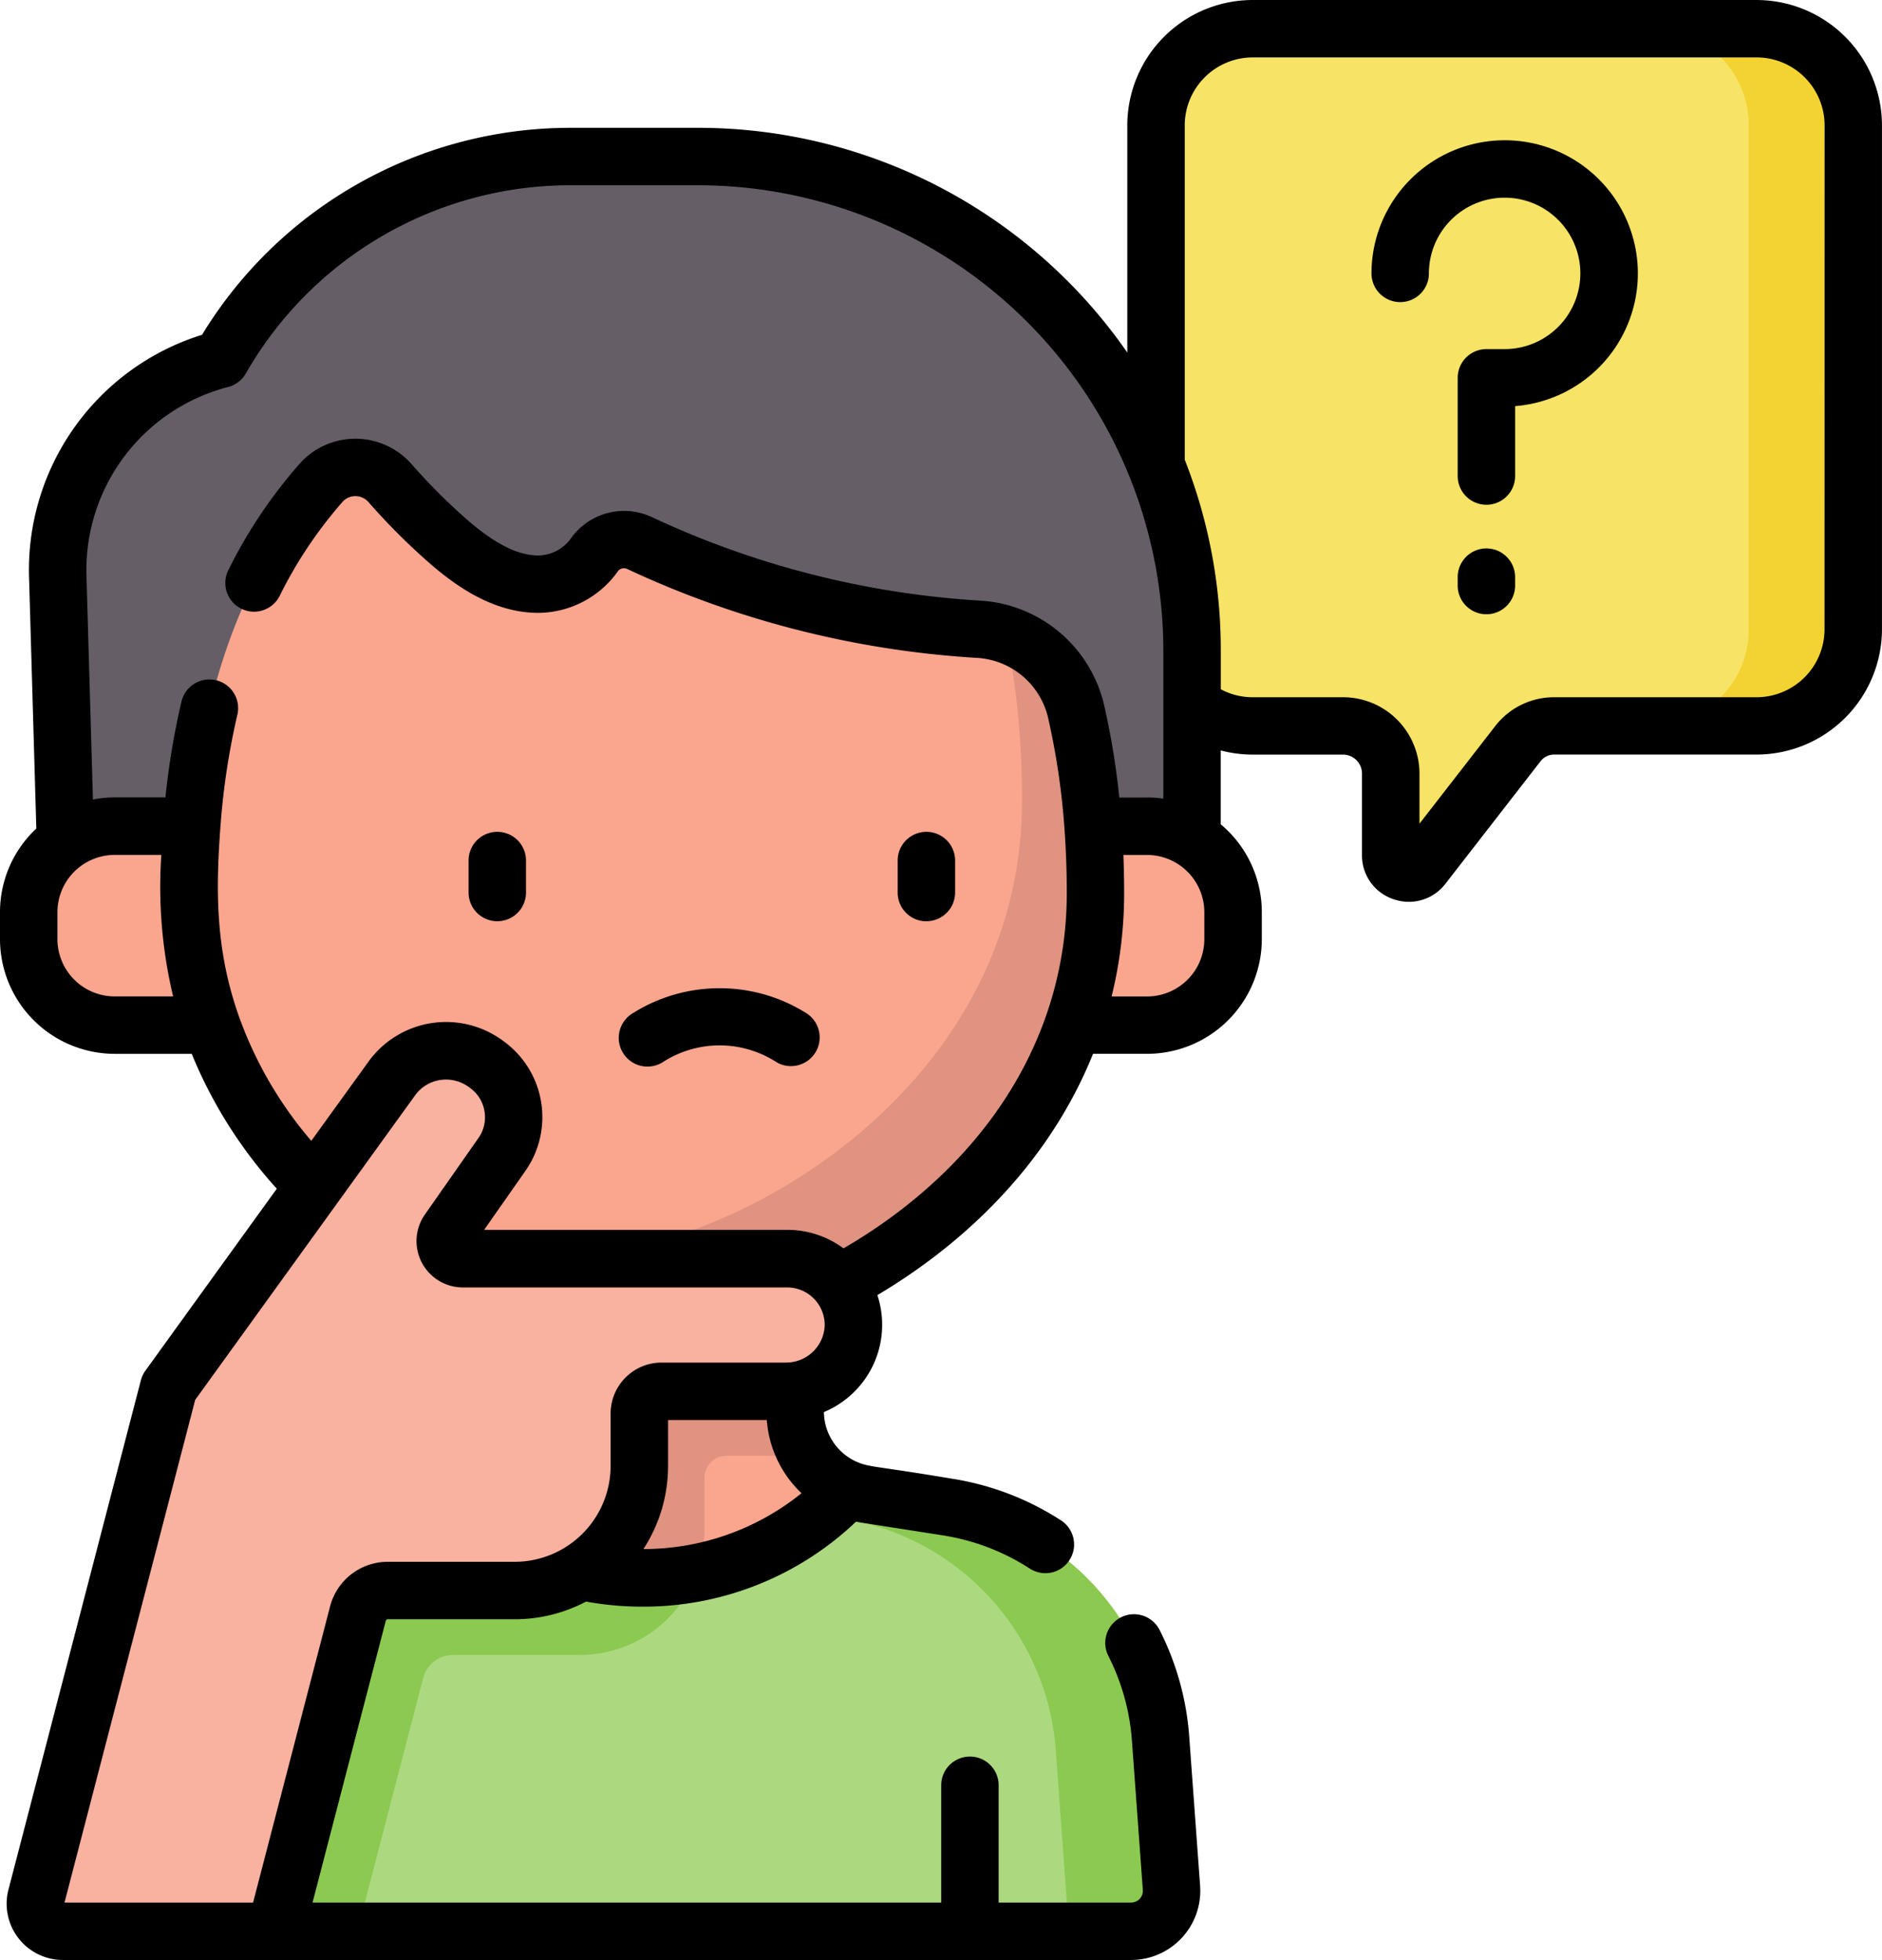 <svg xmlns="http://www.w3.org/2000/svg" width="124" height="129.156" viewBox="0 0 124 129.156">
  <g id="Grupo_12255" data-name="Grupo 12255" transform="translate(-68.351 -37.421)">
    <path id="Trazado_16153" data-name="Trazado 16153" d="M409.856,44.921h-33.2a6.37,6.37,0,0,0-6.37,6.37v33.2a6.37,6.37,0,0,0,6.37,6.37h5.957A3.141,3.141,0,0,1,385.751,94v5.372a1.184,1.184,0,0,0,2.12.726l6.261-8.068a3.025,3.025,0,0,1,2.39-1.171h13.333a6.37,6.37,0,0,0,6.37-6.37v-33.2a6.369,6.369,0,0,0-6.369-6.37Z" transform="translate(-225.768 -5.608)" fill="#f7e365"/>
    <path id="Trazado_16154" data-name="Trazado 16154" d="M506.759,44.921h-6.881a6.37,6.37,0,0,1,6.37,6.37v33.2a6.37,6.37,0,0,1-6.37,6.37h6.881a6.37,6.37,0,0,0,6.37-6.37v-33.2a6.37,6.37,0,0,0-6.37-6.37Z" transform="translate(-322.671 -5.608)" fill="#f3d332"/>
    <path id="Trazado_16155" data-name="Trazado 16155" d="M164.979,382.54H97.907l.923-12.668a16.707,16.707,0,0,1,14.083-15.292l5.311-.833a5.543,5.543,0,0,0,4.689-5.478v-19.5h19.929v19.5a5.545,5.545,0,0,0,4.689,5.478l5.314.833a16.7,16.7,0,0,1,14.08,15.292l.715,9.808a2.666,2.666,0,0,1-2.66,2.86Z" transform="translate(-22.1 -217.855)" fill="#faa68e"/>
    <path id="Trazado_16156" data-name="Trazado 16156" d="M118.331,365.849a2.014,2.014,0,0,1,1.949-1.507h8.372a8.211,8.211,0,0,0,8.212-8.212v-3.451a1.464,1.464,0,0,1,1.464-1.464h5.362a5.522,5.522,0,0,1-.847-2.937v-5.8h-17.6a1.162,1.162,0,0,1-.953-1.83l3.528-5.041a4.285,4.285,0,0,0-.988-5.909l-.09-.066a4.425,4.425,0,0,0-3.822-.678v19.324a5.543,5.543,0,0,1-4.689,5.478l-5.312.833a16.677,16.677,0,0,0-9.212,4.673l-5.691,21.9-.1,1.392H113.99Z" transform="translate(-22.1 -217.864)" fill="#e09380"/>
    <path id="Trazado_16157" data-name="Trazado 16157" d="M164.979,455.561H97.907l.923-12.668A16.707,16.707,0,0,1,112.913,427.6l5.311-.833a5.726,5.726,0,0,0,1.087-.284,18.555,18.555,0,0,0,26.985-.057,5.563,5.563,0,0,0,1.234.341l5.314.833a16.7,16.7,0,0,1,14.08,15.292l.715,9.808a2.668,2.668,0,0,1-2.66,2.86Z" transform="translate(-22.1 -290.875)" fill="#acd980"/>
    <path id="Trazado_16158" data-name="Trazado 16158" d="M120.281,437.523h8.372a8.214,8.214,0,0,0,7.728-5.431,18.914,18.914,0,0,1-3.6.35,18.289,18.289,0,0,1-13.465-5.789c-3.21,1.19-9.882.08-15.611,5.79l-5.691,21.9-.1,1.392h16.083l4.341-16.7a2.013,2.013,0,0,1,1.948-1.507Z" transform="translate(-22.101 -291.045)" fill="#8cc951"/>
    <path id="Trazado_16159" data-name="Trazado 16159" d="M305.717,452.7,305,442.892a16.669,16.669,0,0,0-4.371-10.1c-5.729-6.222-12.844-5.174-15.989-6.264l-.036-.014c-.078-.027-.156-.055-.232-.086a17.6,17.6,0,0,1-1.807,1.7l1.447.227a16.7,16.7,0,0,1,14.08,15.292l.715,9.808a2.656,2.656,0,0,1-.8,2.1h5.052A2.666,2.666,0,0,0,305.717,452.7Z" transform="translate(-160.178 -290.875)" fill="#8cc951"/>
    <path id="Trazado_16160" data-name="Trazado 16160" d="M125.613,78.315h-8.457A26.436,26.436,0,0,0,94.172,91.671a14.425,14.425,0,0,0-10.746,14.365l.73,25.263h74V110.857a32.542,32.542,0,0,0-32.542-32.542Z" transform="translate(-11.267 -30.578)" fill="#655e67"/>
    <g id="Grupo_12253" data-name="Grupo 12253" transform="translate(70.244 68.223)">
      <path id="Trazado_16161" data-name="Trazado 16161" d="M94.557,266.352H81.523a5.667,5.667,0,0,1-5.667-5.667v-1.777a5.667,5.667,0,0,1,5.667-5.667H94.557Z" transform="translate(-75.856 -229.601)" fill="#faa68e"/>
      <path id="Trazado_16162" data-name="Trazado 16162" d="M316.286,266.352H329.32a5.667,5.667,0,0,0,5.667-5.667v-1.777a5.667,5.667,0,0,0-5.667-5.667H316.286Z" transform="translate(-255.636 -229.601)" fill="#faa68e"/>
      <path id="Trazado_16163" data-name="Trazado 16163" d="M177.5,187.559c0,18.678-18.844,29.4-29.853,29.4s-29.853-10.722-29.853-29.4c0-11.931,3.316-20.961,8.683-27.017a3.032,3.032,0,0,1,4.541.015,40.467,40.467,0,0,0,3.925,3.921c1.657,1.423,3.613,2.722,5.793,2.746a4.612,4.612,0,0,0,3.749-1.929,2.387,2.387,0,0,1,2.993-.771,61.192,61.192,0,0,0,22.314,5.67,6.987,6.987,0,0,1,6.424,5.372A53.069,53.069,0,0,1,177.5,187.559Z" transform="translate(-107.216 -159.527)" fill="#faa68e"/>
    </g>
    <path id="Trazado_16164" data-name="Trazado 16164" d="M194.721,208.235a6.964,6.964,0,0,0-4.592-5.018,55.352,55.352,0,0,1,1.034,10.958c0,19.073-19.242,30.021-30.484,30.021-5.228,0-12.188-2.37-18.137-6.824,6.479,7.934,16.624,12.256,23.61,12.256,11.009,0,29.853-10.722,29.853-29.4a53.053,53.053,0,0,0-1.285-11.993Z" transform="translate(-55.476 -123.973)" fill="#e09380"/>
    <path id="Trazado_16165" data-name="Trazado 16165" d="M93.41,369.939,98.853,349a2.03,2.03,0,0,1,1.965-1.519h8.359a8.212,8.212,0,0,0,8.212-8.211v-3.452a1.464,1.464,0,0,1,1.464-1.464h8.162a4.442,4.442,0,0,0,4.481-4.331,4.368,4.368,0,0,0-4.369-4.407H105.764a1.162,1.162,0,0,1-.953-1.83l3.528-5.041a4.284,4.284,0,0,0-.989-5.909l-.09-.066a4.413,4.413,0,0,0-6.182.975c-2.521,3.5-13.6,18.834-14.694,20.352l-8.726,33.571a1.814,1.814,0,0,0,1.756,2.271h14Z" transform="translate(-6.914 -205.253)" fill="#f9b1a0"/>
    <g id="Grupo_12254" data-name="Grupo 12254" transform="translate(68.351 37.421)">
      <path id="Trazado_16166" data-name="Trazado 16166" d="M435.341,74.062a8.783,8.783,0,0,0-8.773,8.773,1.892,1.892,0,1,0,3.784,0,4.989,4.989,0,1,1,4.989,4.989h-1.2a1.892,1.892,0,0,0-1.892,1.892v6.473a1.892,1.892,0,0,0,3.784,0V91.581a8.773,8.773,0,0,0-.691-17.519Z" transform="translate(-336.205 -64.819)"/>
      <path id="Trazado_16167" data-name="Trazado 16167" d="M450.977,180.7a1.892,1.892,0,0,0-1.892,1.892v.554a1.892,1.892,0,1,0,3.784,0V182.6A1.892,1.892,0,0,0,450.977,180.7Z" transform="translate(-353.042 -144.56)"/>
      <path id="Trazado_16168" data-name="Trazado 16168" d="M184.087,37.421h-33.2a8.271,8.271,0,0,0-8.261,8.261V60.653a34.42,34.42,0,0,0-28.278-14.809h-8.458a28.42,28.42,0,0,0-24.228,13.64A16.228,16.228,0,0,0,70.266,75.511l.478,16.509a7.539,7.539,0,0,0-2.393,5.512v1.776a7.567,7.567,0,0,0,7.56,7.558h5.072a30.289,30.289,0,0,0,5.606,8.887l-8.654,11.985a1.9,1.9,0,0,0-.3.631l-8.726,33.57a3.706,3.706,0,0,0,3.587,4.639h70.379a4.561,4.561,0,0,0,4.548-4.89l-.716-9.807a18.431,18.431,0,0,0-1.959-7.06,1.892,1.892,0,0,0-3.373,1.715,14.666,14.666,0,0,1,1.558,5.62l.716,9.806a.776.776,0,0,1-.774.833h-8.726v-7.73a1.892,1.892,0,1,0-3.784,0v7.73H88.943l4.827-18.57a.138.138,0,0,1,.134-.1h8.359a10.04,10.04,0,0,0,4.7-1.164,20.807,20.807,0,0,0,3.711.334,20.3,20.3,0,0,0,14.077-5.6h.007c.369.077.089.02,5.694.9a14.694,14.694,0,0,1,5.721,2.173,1.892,1.892,0,1,0,2.048-3.181,18.452,18.452,0,0,0-7.184-2.73c-4.854-.814-5.3-.741-6.077-1.04a3.627,3.627,0,0,1-2.323-3.345,6.23,6.23,0,0,0,3.522-7.707c4.475-2.653,10.892-7.674,14.21-15.9h3.561a7.566,7.566,0,0,0,7.558-7.558V97.532a7.548,7.548,0,0,0-2.707-5.792V86.872a8.255,8.255,0,0,0,2.1.274h5.958a1.25,1.25,0,0,1,1.249,1.249v5.373a3.037,3.037,0,0,0,2.081,2.91,3.136,3.136,0,0,0,1.015.171,3.033,3.033,0,0,0,2.41-1.2l6.26-8.065a1.131,1.131,0,0,1,.9-.44h13.334a8.271,8.271,0,0,0,8.261-8.261v-33.2a8.272,8.272,0,0,0-8.264-8.261ZM72.135,99.307V97.532a3.781,3.781,0,0,1,3.776-3.776h3.07a31.054,31.054,0,0,0,.777,9.326H75.911A3.779,3.779,0,0,1,72.135,99.307Zm38.605,40.2a10.041,10.041,0,0,0,1.627-5.487v-3.023h6.507a7.4,7.4,0,0,0,2.287,4.823A16.584,16.584,0,0,1,110.74,139.5Zm9.361-12.295h-8.162a3.359,3.359,0,0,0-3.356,3.356v3.452a6.327,6.327,0,0,1-6.32,6.32H93.9a3.923,3.923,0,0,0-3.8,2.936l-5.075,19.522H72.6l8.612-33.13c.667-.925,12.939-17.918,14.487-20.065a2.491,2.491,0,0,1,1.636-1.009,2.532,2.532,0,0,1,1.9.457l.092.067a2.354,2.354,0,0,1,.976,1.866,2.325,2.325,0,0,1-.427,1.427l-3.527,5.039a3.054,3.054,0,0,0,2.5,4.809h21.363a2.476,2.476,0,0,1,2.477,2.5A2.541,2.541,0,0,1,120.1,127.209Zm27.6-27.9a3.778,3.778,0,0,1-3.774,3.774h-2.336a28.436,28.436,0,0,0,.827-6.826c0-.844-.018-1.679-.05-2.5h1.559a3.779,3.779,0,0,1,3.774,3.776Zm-3.774-9.336H142.1a50.552,50.552,0,0,0-1.012-6.137A8.923,8.923,0,0,0,132.927,77a59.445,59.445,0,0,1-21.621-5.5,4.3,4.3,0,0,0-5.361,1.43,2.7,2.7,0,0,1-2.157,1.095c-1.325-.015-2.781-.743-4.583-2.29A38.9,38.9,0,0,1,95.464,68a4.94,4.94,0,0,0-3.7-1.669h0a4.915,4.915,0,0,0-3.675,1.652,32.236,32.236,0,0,0-4.694,7.01,1.892,1.892,0,0,0,3.387,1.688,28.447,28.447,0,0,1,4.139-6.188,1.116,1.116,0,0,1,.843-.379,1.152,1.152,0,0,1,.865.393,42.63,42.63,0,0,0,4.109,4.1c1.583,1.359,4.031,3.169,7,3.2a6.479,6.479,0,0,0,5.341-2.765.509.509,0,0,1,.622-.115,63.272,63.272,0,0,0,23.009,5.846A5.118,5.118,0,0,1,137.4,84.69,47.98,47.98,0,0,1,138.484,92c.1,1.364.154,2.795.154,4.251a24.436,24.436,0,0,1-1.359,8.093c-2.827,8.081-9.152,12.908-13.352,15.34a6.216,6.216,0,0,0-3.713-1.219H100.249l2.723-3.891a6.176,6.176,0,0,0-1.423-8.527l-.092-.067a6.305,6.305,0,0,0-8.828,1.4L88.862,112.6a26.028,26.028,0,0,1-4.788-8.256c-1.457-4.161-1.538-7.9-1.206-12.347a47.759,47.759,0,0,1,1.122-7.475,1.892,1.892,0,1,0-3.683-.87,50.4,50.4,0,0,0-1.056,6.315H75.911a7.557,7.557,0,0,0-1.437.139L74.049,75.4a12.465,12.465,0,0,1,9.337-12.479,1.893,1.893,0,0,0,1.164-.892,24.624,24.624,0,0,1,21.338-12.4h8.458A30.687,30.687,0,0,1,145,80.28v9.768a7.6,7.6,0,0,0-1.067-.077Zm44.637-11.087a4.483,4.483,0,0,1-4.478,4.478H170.755a4.891,4.891,0,0,0-3.886,1.9L161.876,91.7v-3.3a5.038,5.038,0,0,0-5.033-5.033h-5.958a4.422,4.422,0,0,1-2.1-.526V80.28a34.262,34.262,0,0,0-2.374-12.565V45.682a4.483,4.483,0,0,1,4.478-4.478h33.2a4.484,4.484,0,0,1,4.48,4.478Z" transform="translate(-68.351 -37.421)"/>
      <path id="Trazado_16169" data-name="Trazado 16169" d="M192.629,260.6a1.892,1.892,0,0,0,1.892-1.892V256.6a1.892,1.892,0,0,0-3.784,0v2.112A1.892,1.892,0,0,0,192.629,260.6Z" transform="translate(-159.864 -199.893)"/>
      <path id="Trazado_16170" data-name="Trazado 16170" d="M304.706,260.6a1.892,1.892,0,0,0,1.892-1.892V256.6a1.892,1.892,0,0,0-3.784,0v2.112a1.892,1.892,0,0,0,1.892,1.892Z" transform="translate(-243.669 -199.893)"/>
      <path id="Trazado_16171" data-name="Trazado 16171" d="M232.9,300.466a6.9,6.9,0,0,1,7.561,0,1.892,1.892,0,0,0,1.906-3.268,10.748,10.748,0,0,0-11.374,0,1.892,1.892,0,1,0,1.907,3.268Z" transform="translate(-189.267 -230.45)"/>
    </g>
  </g>
</svg>
